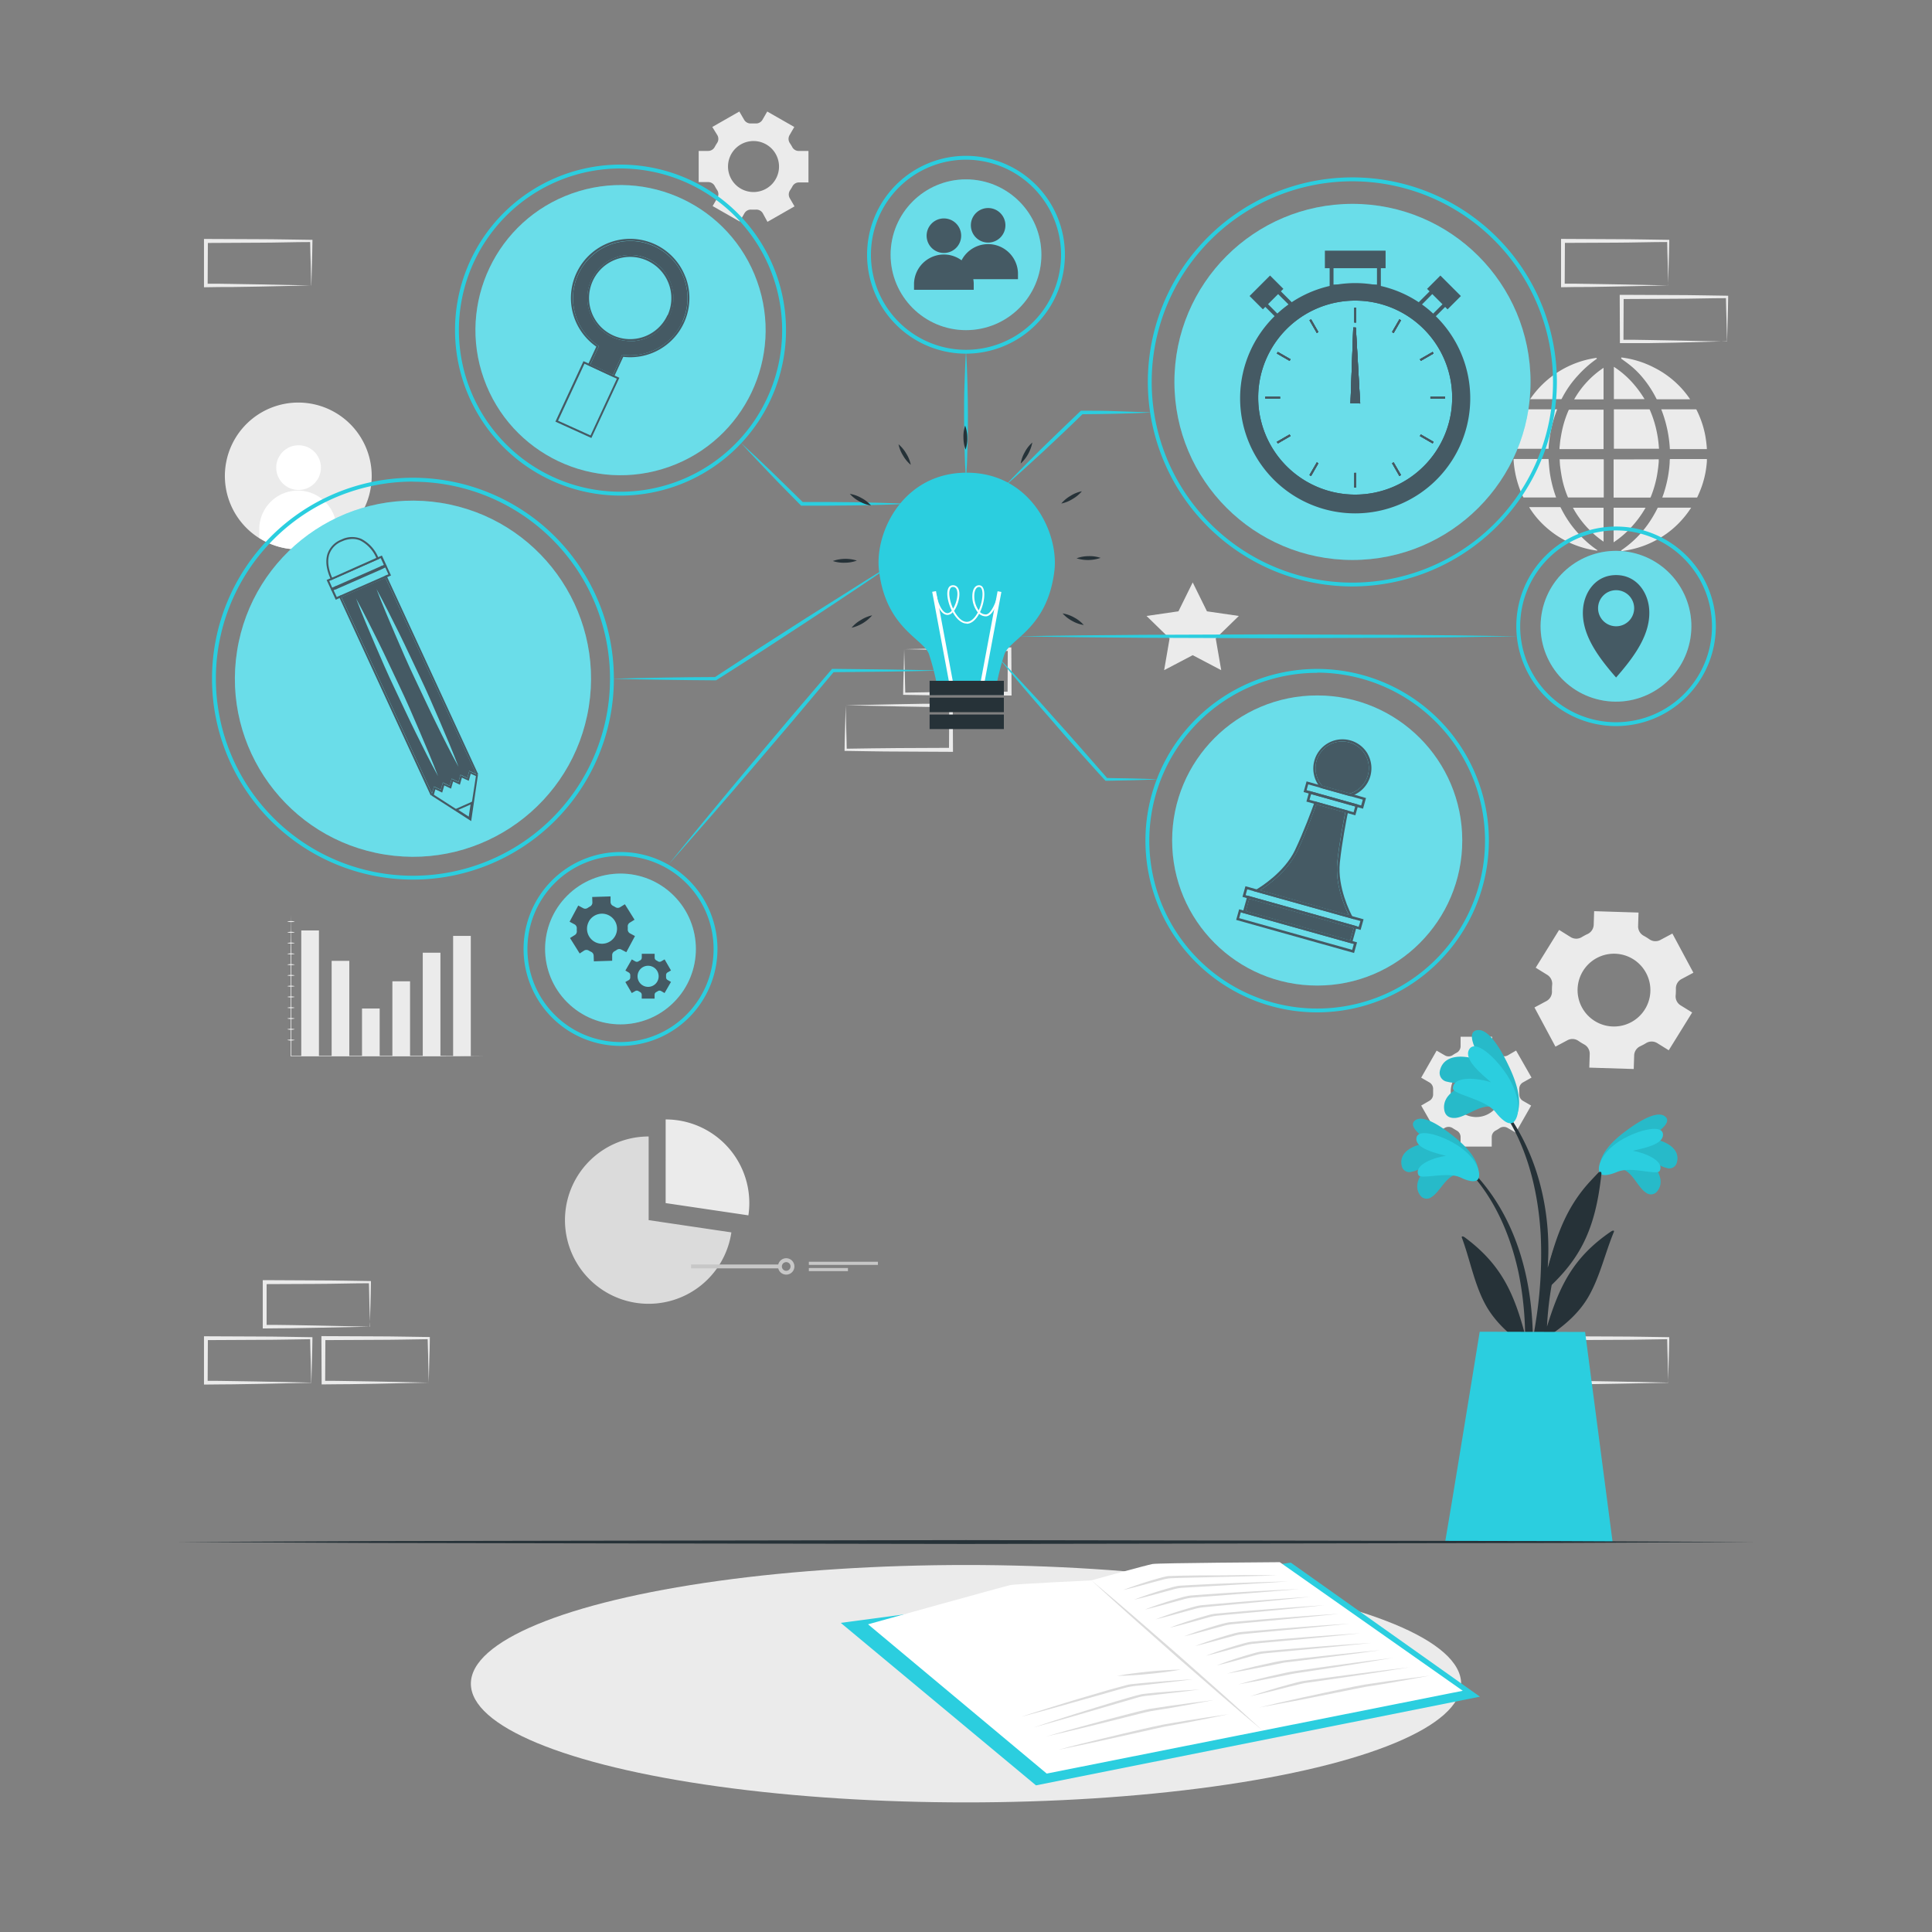 <svg xmlns="http://www.w3.org/2000/svg" viewBox="0 0 500 500"><rect x="0" y="0" width="500" height="500" fill="#808080" stroke="none"/><g id="freepik--background-complete--inject-260"><path d="M95.6,337.52c0-1.92-.11-3.82-.13-5.7l.28.28c-4.54,0-9.09.16-13.63.17l-13.63.06.51-.51,0,11.52-.46-.46c2.24,0,4.48,0,6.74.05l6.77.12,13.75.29Zm-13.36,6.1-6.86.12c-2.29.05-4.59,0-6.89.06H68v-.46L68,331.82v-.52h.52l13.63.07c4.54,0,9.09.11,13.63.17H96v.28c0,1.95-.09,3.9-.13,5.82l-.15,5.7Z" style="fill:#ebebeb"></path><path d="M80.4,352c-.05-1.92-.12-3.81-.14-5.7l.28.28c-4.54.06-9.08.17-13.63.17l-13.63.07.52-.52-.06,11.52-.46-.46c2.25,0,4.49,0,6.74.06l6.77.11,13.75.29ZM67,358.15l-6.86.11c-2.29.05-4.59,0-6.89.06h-.46v-.46l0-11.52v-.51h.52l13.63.06c4.55,0,9.09.12,13.63.17h.29v.28c0,2-.09,3.9-.13,5.82l-.15,5.7Z" style="fill:#ebebeb"></path><path d="M110.81,352c0-1.92-.12-3.81-.14-5.7l.29.28c-4.55.06-9.09.17-13.63.17l-13.63.07.51-.52-.06,11.52-.45-.46c2.24,0,4.48,0,6.73.06l6.78.11,13.75.29Zm-13.37,6.11-6.85.11c-2.29.05-4.6,0-6.89.06h-.46v-.46l-.06-11.52v-.51h.52l13.63.06c4.54,0,9.08.12,13.63.17h.28v.28c0,2-.09,3.9-.14,5.82l-.14,5.7Z" style="fill:#ebebeb"></path><path d="M431.6,352c-.05-1.92-.12-3.81-.14-5.7l.28.28c-4.54.06-9.08.17-13.63.17l-13.63.07.52-.52-.06,11.52-.46-.46c2.25,0,4.49,0,6.74.06l6.78.11,13.74.29Zm-13.37,6.11-6.85.11c-2.3.05-4.6,0-6.9.06H404v-.46L404,346.34v-.51h.51l13.63.06c4.55,0,9.09.12,13.63.17H432v.28c0,2-.09,3.9-.14,5.82l-.15,5.7Z" style="fill:#ebebeb"></path><path d="M431.6,68.05c-.05-1.92-.12-3.82-.14-5.7l.28.28c-4.54,0-9.08.16-13.63.17l-13.63.06.52-.51-.06,11.52-.46-.46c2.25,0,4.49,0,6.74.06l6.78.11,13.74.29Zm-13.37,6.1-6.85.12c-2.3,0-4.6,0-6.9.06H404v-.46L404,62.35v-.52h.51l13.63.07c4.55,0,9.09.12,13.63.17H432v.28c0,1.95-.09,3.9-.14,5.82l-.15,5.7Z" style="fill:#ebebeb"></path><path d="M446.81,82.57c-.05-1.91-.12-3.81-.14-5.7l.28.29c-4.54,0-9.09.16-13.63.16l-13.63.07.51-.52-.05,11.52-.46-.46c2.25,0,4.49,0,6.74.06l6.77.12,13.75.28Zm-13.37,6.11-6.86.12c-2.29,0-4.59,0-6.89,0h-.46v-.47l-.05-11.52v-.51h.52l13.63.06c4.54,0,9.09.12,13.63.17h.29v.27c0,2-.09,3.9-.13,5.82l-.15,5.7Z" style="fill:#ebebeb"></path><path d="M80.4,68.06c-.05-1.92-.12-3.81-.14-5.7l.28.28c-4.54,0-9.08.17-13.63.17l-13.63.07.52-.52-.06,11.52-.46-.46c2.25,0,4.49,0,6.74.06l6.77.11,13.75.29ZM67,74.17l-6.86.11c-2.29,0-4.59,0-6.89.06h-.46v-.46l0-11.52v-.52h.52l13.63.06c4.55,0,9.09.12,13.63.17h.29v.28c0,2-.09,3.9-.13,5.82l-.15,5.7Z" style="fill:#ebebeb"></path><path d="M219,188.35c.05,1.92.12,3.82.14,5.7l-.28-.28c4.54-.05,9.08-.16,13.63-.17l13.63-.06-.52.51.06-11.52.46.46c-2.25,0-4.49,0-6.74-.05l-6.78-.12-13.74-.29Zm13.37-6.1,6.85-.12c2.3,0,4.6,0,6.9-.06h.45v.46l.06,11.52v.52h-.51l-13.63-.07c-4.55,0-9.09-.11-13.63-.17h-.29v-.28c0-2,.09-3.9.14-5.82l.15-5.7Z" style="fill:#ebebeb"></path><path d="M234.16,173.83c0,1.92.11,3.81.13,5.7l-.28-.28c4.55-.06,9.09-.17,13.63-.17l13.63-.07-.51.52.05-11.52.46.46c-2.24,0-4.48,0-6.74-.06l-6.77-.12L234,168Zm13.36-6.11,6.86-.11c2.29-.05,4.6,0,6.89-.06h.46V168l.06,11.52V180h-.52L247.64,180c-4.54,0-9.08-.12-13.63-.17h-.28v-.27c0-2,.09-3.9.14-5.82L234,168Z" style="fill:#ebebeb"></path><path d="M87,139.46a18.53,18.53,0,0,1-5.5,2.23,19,19,0,1,1,5.5-2.23Z" style="fill:#ebebeb"></path><path d="M83.05,121.09a5.78,5.78,0,1,1-5.71-5.85A5.77,5.77,0,0,1,83.05,121.09Z" style="fill:#fff"></path><path d="M87.07,137.08l0,2.38a18.53,18.53,0,0,1-5.5,2.23,18.9,18.9,0,0,1-14.47-2.47l0-2.38a10,10,0,1,1,20,.24Z" style="fill:#fff"></path><path d="M431.87,271.81l6.06-9.78-3-1.85a2.73,2.73,0,0,1-1.27-2.57,16.48,16.48,0,0,0,.06-1.72,2.72,2.72,0,0,1,1.42-2.49l3.11-1.66-5.44-10.14-3.11,1.66a2.71,2.71,0,0,1-2.85-.18,17.1,17.1,0,0,0-1.47-.91,2.75,2.75,0,0,1-1.44-2.48l.11-3.52-11.49-.36-.11,3.54a2.76,2.76,0,0,1-1.6,2.38c-.26.12-.51.24-.76.38s-.5.27-.74.42a2.73,2.73,0,0,1-2.85,0l-3-1.87-6.06,9.78,3,1.86a2.72,2.72,0,0,1,1.26,2.57,14.06,14.06,0,0,0-.05,1.72,2.74,2.74,0,0,1-1.43,2.48l-3.1,1.66,5.43,10.14,3.11-1.66a2.71,2.71,0,0,1,2.85.18,14.69,14.69,0,0,0,1.46.9,2.75,2.75,0,0,1,1.45,2.48l-.11,3.53,11.5.36.11-3.53a2.71,2.71,0,0,1,1.59-2.37l.77-.39c.25-.13.49-.27.73-.42a2.77,2.77,0,0,1,2.87,0Zm-9.74-7.26A9.42,9.42,0,1,1,426,251.79,9.41,9.41,0,0,1,422.13,264.55Z" style="fill:#ebebeb"></path><path d="M198.62,57.41l7-4-1.24-2.14a1.94,1.94,0,0,1,.07-2,11.81,11.81,0,0,0,.61-1,1.91,1.91,0,0,1,1.7-1.06h2.47V39.07h-2.47A1.91,1.91,0,0,1,205,38a11.81,11.81,0,0,0-.61-1,1.94,1.94,0,0,1-.07-2l1.24-2.14-7-4-1.24,2.15a1.93,1.93,0,0,1-1.78.94l-.59,0-.59,0a1.92,1.92,0,0,1-1.77-.94l-1.25-2.15-7,4L185.66,35a1.92,1.92,0,0,1-.07,2,10.77,10.77,0,0,0-.6,1,1.93,1.93,0,0,1-1.71,1.06h-2.46v8.06h2.46A1.93,1.93,0,0,1,185,48.19a10.77,10.77,0,0,0,.6,1,1.92,1.92,0,0,1,.07,2l-1.24,2.14,7,4,1.24-2.15a1.91,1.91,0,0,1,1.77-.93h1.19a1.91,1.91,0,0,1,1.78.94ZM195,49.7a6.6,6.6,0,1,1,6.61-6.6A6.6,6.6,0,0,1,195,49.7Z" style="fill:#ebebeb"></path><path d="M396.36,278.88l-4-7-2.14,1.24a1.92,1.92,0,0,1-2-.07,9.69,9.69,0,0,0-1-.6,1.93,1.93,0,0,1-1.06-1.71V268.3H378v2.46a1.93,1.93,0,0,1-1.06,1.71,10.93,10.93,0,0,0-1,.6,1.9,1.9,0,0,1-2,.07l-2.14-1.24-4,7,2.15,1.24a1.93,1.93,0,0,1,.94,1.78c0,.19,0,.39,0,.59s0,.4,0,.59a1.91,1.91,0,0,1-.94,1.77l-2.15,1.25,4,7,2.14-1.24a1.94,1.94,0,0,1,2,.07c.34.22.68.42,1,.61a1.91,1.91,0,0,1,1.06,1.7v2.47h8.06v-2.47a1.9,1.9,0,0,1,1.06-1.7c.36-.19.7-.39,1-.61a1.94,1.94,0,0,1,2-.07l2.14,1.24,4-7-2.15-1.24a1.91,1.91,0,0,1-.93-1.77c0-.2,0-.4,0-.6s0-.4,0-.59a1.91,1.91,0,0,1,.94-1.78Zm-7.71,3.61a6.6,6.6,0,1,1-6.6-6.6A6.59,6.59,0,0,1,388.65,282.49Z" style="fill:#ebebeb"></path><polygon points="308.67 150.73 312.36 158.21 320.61 159.41 314.63 165.23 316.05 173.44 308.67 169.56 301.28 173.44 302.69 165.23 296.72 159.41 304.98 158.21 308.67 150.73" style="fill:#ebebeb"></polygon><g id="freepik--aiZGp2--inject-260"><path d="M403,105.93a33,33,0,0,0-2.24,10.22h-9v-.25c0-.23.05-.46.07-.7a23.84,23.84,0,0,1,.6-3.56,27.15,27.15,0,0,1,2-5.58.21.21,0,0,1,.22-.13H403Z" style="fill:#ebebeb"></path><path d="M402.71,128.75h-8.32a.2.2,0,0,1-.2-.13,25.48,25.48,0,0,1-2.06-6.29,26.09,26.09,0,0,1-.41-3.18s0-.07,0-.11v-.25h8.89c.16,0,.15,0,.16.16.06.73.11,1.46.18,2.18a27.69,27.69,0,0,0,.55,3.42,31.61,31.61,0,0,0,1.18,4.07S402.69,128.7,402.71,128.75Z" style="fill:#ebebeb"></path><path d="M437.67,131.39a.62.62,0,0,1-.08.12,24.85,24.85,0,0,1-2.35,3.06,23.62,23.62,0,0,1-3.45,3.18,24.56,24.56,0,0,1-3.94,2.43,23.8,23.8,0,0,1-4.15,1.62,25.67,25.67,0,0,1-3.46.74l-.34.06h-.21l-.19-.13.22-.15a26.78,26.78,0,0,0,6.56-6.36,30.91,30.91,0,0,0,2.68-4.45.18.18,0,0,1,.2-.12h8.51Z" style="fill:#ebebeb"></path><path d="M429.35,116.14H417.67v-10.2h9.12a.16.16,0,0,1,.18.12,28.58,28.58,0,0,1,1.86,6,29.35,29.35,0,0,1,.45,3.24C429.3,115.56,429.33,115.84,429.35,116.14Z" style="fill:#ebebeb"></path><path d="M429.28,118.87c0,.24,0,.48,0,.72-.06.56-.1,1.13-.18,1.7-.11.78-.22,1.56-.38,2.34a28.88,28.88,0,0,1-1.51,5,.21.21,0,0,1-.22.15H417.6v-9.88Z" style="fill:#ebebeb"></path><path d="M415,106v10.22h-11.4c0-.26,0-.51.05-.77.06-.57.1-1.14.19-1.71.14-.86.29-1.73.48-2.59a27.13,27.13,0,0,1,1.64-5,.2.2,0,0,1,.2-.12H415Z" style="fill:#ebebeb"></path><path d="M415.05,119v9.75h-9.11a.19.19,0,0,1-.2-.14,25.68,25.68,0,0,1-1.55-5.15c-.17-.9-.3-1.82-.42-2.74-.08-.59-.09-1.2-.13-1.8v-.07h11.27C415,118.85,415.05,118.89,415.05,119Z" style="fill:#ebebeb"></path><path d="M441.73,116.22h-9.57a32.93,32.93,0,0,0-2.23-10.29h8.92a.2.2,0,0,1,.21.13,25.34,25.34,0,0,1,2.21,6.39,29.13,29.13,0,0,1,.46,3.59Z" style="fill:#ebebeb"></path><path d="M441.74,118.79l0,.67c-.07.86-.17,1.72-.32,2.58a24.74,24.74,0,0,1-1.76,5.74c-.13.3-.27.59-.4.89a.14.14,0,0,1-.14.09H430.2c.11-.31.21-.61.32-.9a32.79,32.79,0,0,0,1.18-4.66,31.26,31.26,0,0,0,.41-3.47c0-.28,0-.55.05-.83,0-.07,0-.11.1-.1h9.48Z" style="fill:#ebebeb"></path><path d="M437.4,103.33v0H428.9a.2.2,0,0,1-.21-.12,28.39,28.39,0,0,0-4.15-6.15,22.75,22.75,0,0,0-3.19-2.94c-.57-.44-1.16-.85-1.74-1.27l-.1-.08.11-.08s0-.1-.05-.18A24.75,24.75,0,0,1,428,95.09,24.35,24.35,0,0,1,437.4,103.33Z" style="fill:#ebebeb"></path><path d="M413.42,142.48a.85.85,0,0,1-.24,0,23.08,23.08,0,0,1-2.73-.53,24.9,24.9,0,0,1-4.86-1.8,24.59,24.59,0,0,1-4.95-3.25,23.81,23.81,0,0,1-3-3,23.42,23.42,0,0,1-1.86-2.58l0-.08h7.93a.2.2,0,0,1,.2.13,29.81,29.81,0,0,0,2.86,4.67,30.26,30.26,0,0,0,3.36,3.71,26.07,26.07,0,0,0,3.23,2.6Z" style="fill:#ebebeb"></path><path d="M413.32,92.8c-.36.26-.78.56-1.18.87a28.59,28.59,0,0,0-3.78,3.51,26.61,26.61,0,0,0-4,5.65c-.07.13-.13.27-.2.39a.23.23,0,0,1-.12.08c-.15,0-.29,0-.43,0H396a24.91,24.91,0,0,1,17.2-10.69l-.05.09Z" style="fill:#ebebeb"></path><path d="M425.87,131.4a27.47,27.47,0,0,1-3.86,5.21,24.32,24.32,0,0,1-4.41,3.74V131.4Z" style="fill:#ebebeb"></path><path d="M415,131.4v8.78a25.39,25.39,0,0,1-7.93-8.78Z" style="fill:#ebebeb"></path><path d="M425.61,103.29h-7.94V94.93a23.76,23.76,0,0,1,4.45,3.72A28.31,28.31,0,0,1,425.61,103.29Z" style="fill:#ebebeb"></path><path d="M415,95.19v8.17h-7.61A24.1,24.1,0,0,1,415,95.19Z" style="fill:#ebebeb"></path></g><path d="M189.28,318.94a21.65,21.65,0,1,1-21.41-24.82v21.65Z" style="fill:#dbdbdb"></path><path d="M193.92,311.36a20.66,20.66,0,0,1-.24,3.17l-21.41-3.17V289.71a21.63,21.63,0,0,1,21.65,21.65Z" style="fill:#ebebeb"></path><rect x="178.85" y="327.25" width="23.02" height="1" style="fill:#c7c7c7"></rect><path d="M203.48,329.87a2.12,2.12,0,1,1,2.11-2.12A2.11,2.11,0,0,1,203.48,329.87Zm0-3.23a1.12,1.12,0,1,0,1.11,1.11A1.11,1.11,0,0,0,203.48,326.64Z" style="fill:#c7c7c7"></path><rect x="209.33" y="326.54" width="17.88" height="0.81" style="fill:#c7c7c7"></rect><rect x="209.33" y="328.16" width="10.12" height="0.81" style="fill:#c7c7c7"></rect><rect x="77.97" y="240.8" width="4.57" height="32.54" style="fill:#ebebeb"></rect><rect x="85.83" y="248.67" width="4.57" height="24.67" style="fill:#ebebeb"></rect><rect x="93.69" y="261" width="4.57" height="12.33" style="fill:#ebebeb"></rect><rect x="101.55" y="253.96" width="4.57" height="19.38" style="fill:#ebebeb"></rect><rect x="109.41" y="246.56" width="4.57" height="26.77" style="fill:#ebebeb"></rect><rect x="117.27" y="242.21" width="4.57" height="31.12" style="fill:#ebebeb"></rect><path d="M75.32,236.66l.05,9.17,0,9.17,0,18.34-.11-.12c4.2,0,8.4,0,12.61,0l12.61,0,12.6,0,12.61.07-12.61.07-12.6,0-12.61,0q-6.32,0-12.61,0H75.2v-.11l0-18.34,0-9.17Z" style="fill:#ebebeb"></path><path d="M74.31,238.5a3.19,3.19,0,0,1,1-.13,3.23,3.23,0,0,1,1,.13,3.94,3.94,0,0,1-1,.13A3.89,3.89,0,0,1,74.31,238.5Z" style="fill:#ebebeb"></path><path d="M74.31,241.28a3.89,3.89,0,0,1,1-.13,3.94,3.94,0,0,1,1,.13,3.23,3.23,0,0,1-1,.13A3.19,3.19,0,0,1,74.31,241.28Z" style="fill:#ebebeb"></path><path d="M74.31,244.07a3.89,3.89,0,0,1,1-.13,3.94,3.94,0,0,1,1,.13,3.55,3.55,0,0,1-1,.13A3.5,3.5,0,0,1,74.31,244.07Z" style="fill:#ebebeb"></path><path d="M74.31,246.86a3.5,3.5,0,0,1,1-.13,3.55,3.55,0,0,1,1,.13,3.94,3.94,0,0,1-1,.13A3.89,3.89,0,0,1,74.31,246.86Z" style="fill:#ebebeb"></path><path d="M74.31,249.65a3.19,3.19,0,0,1,1-.13,3.23,3.23,0,0,1,1,.13,3.94,3.94,0,0,1-1,.13A3.89,3.89,0,0,1,74.31,249.65Z" style="fill:#ebebeb"></path><path d="M74.31,252.43a3.49,3.49,0,0,1,1-.12,3.53,3.53,0,0,1,1,.12,3.23,3.23,0,0,1-1,.13A3.19,3.19,0,0,1,74.31,252.43Z" style="fill:#ebebeb"></path><path d="M74.31,255.22a3.89,3.89,0,0,1,1-.13,3.94,3.94,0,0,1,1,.13,3.55,3.55,0,0,1-1,.13A3.5,3.5,0,0,1,74.31,255.22Z" style="fill:#ebebeb"></path><path d="M74.31,258a3.5,3.5,0,0,1,1-.13,3.55,3.55,0,0,1,1,.13,3.55,3.55,0,0,1-1,.13A3.5,3.5,0,0,1,74.31,258Z" style="fill:#ebebeb"></path><path d="M74.31,260.8a3.5,3.5,0,0,1,1-.13,3.55,3.55,0,0,1,1,.13,3.94,3.94,0,0,1-1,.13A3.89,3.89,0,0,1,74.31,260.8Z" style="fill:#ebebeb"></path><path d="M74.31,263.59a3.19,3.19,0,0,1,1-.13,3.23,3.23,0,0,1,1,.13,3.94,3.94,0,0,1-1,.13A3.89,3.89,0,0,1,74.31,263.59Z" style="fill:#ebebeb"></path><path d="M74.31,266.37a3.89,3.89,0,0,1,1-.13,3.94,3.94,0,0,1,1,.13,3.23,3.23,0,0,1-1,.13A3.19,3.19,0,0,1,74.31,266.37Z" style="fill:#ebebeb"></path><path d="M74.31,269.16a3.89,3.89,0,0,1,1-.13,3.94,3.94,0,0,1,1,.13,3.55,3.55,0,0,1-1,.13A3.5,3.5,0,0,1,74.31,269.16Z" style="fill:#ebebeb"></path></g><g id="freepik--Shadow--inject-260"><ellipse cx="250" cy="435.74" rx="128.14" ry="30.72" style="fill:#ebebeb"></ellipse></g><g id="freepik--Book--inject-260"><polygon points="217.59 420 334.07 404.42 383.01 439.1 268.11 462.05 217.59 420" style="fill:#2BCEDF"></polygon><path d="M224.65,420.37,270.89,459l107.67-21.43-47.35-33.28s-31.44.2-32.94.47S282.42,409,282.42,409s-19.55.94-20.91,1.21S224.65,420.37,224.65,420.37Z" style="fill:#fff"></path><polygon points="282.42 408.96 288.06 413.71 293.66 418.51 304.79 428.18 315.83 437.96 321.31 442.89 326.75 447.86 321.11 443.12 315.51 438.32 304.38 428.65 293.35 418.87 287.87 413.94 282.42 408.96" style="fill:#dbdbdb"></polygon><path d="M289.08,433.72c1.36-.26,2.72-.46,4.09-.64s2.75-.34,4.13-.48,2.76-.26,4.14-.34,2.77-.16,4.16-.17c-1.37.27-2.74.46-4.11.65s-2.74.33-4.11.47-2.76.26-4.14.34S290.48,433.71,289.08,433.72Z" style="fill:#dbdbdb"></path><path d="M264.33,444.29c3.61-1.19,7.24-2.32,10.87-3.44s7.28-2.18,10.93-3.25c1.82-.54,3.65-1,5.5-1.52a9.21,9.21,0,0,1,1.44-.24l1.43-.15,2.83-.26c3.79-.32,7.58-.61,11.38-.82-3.77.49-7.55.9-11.33,1.33l-2.83.3a22,22,0,0,0-2.77.41c-1.83.48-3.65,1-5.48,1.53l-11,3.11C271.67,442.31,268,443.33,264.33,444.29Z" style="fill:#dbdbdb"></path><path d="M267.56,447.05c3.5-1.2,7-2.33,10.54-3.44s7.06-2.19,10.6-3.26c1.77-.54,3.54-1.05,5.33-1.54.45-.12.89-.24,1.37-.34s.93-.12,1.39-.18l2.76-.27c3.69-.31,7.37-.59,11.06-.79-3.66.49-7.33.89-11,1.32l-2.75.3c-.46.06-.92.1-1.36.19s-.87.22-1.31.34l-5.32,1.55c-3.55,1-7.08,2.1-10.64,3.11S271.13,446.08,267.56,447.05Z" style="fill:#dbdbdb"></path><path d="M270.82,449.39q5.32-1.58,10.68-3c3.57-1,7.16-1.91,10.74-2.85,1.8-.46,3.56-.93,5.42-1.3l5.49-.82c3.67-.51,7.34-1,11-1.45-3.64.71-7.29,1.34-10.94,2l-5.48.89c-1.76.36-3.57.87-5.36,1.3-3.6.88-7.18,1.83-10.77,2.69S274.43,448.57,270.82,449.39Z" style="fill:#dbdbdb"></path><path d="M323.55,439q5-1.69,10.05-3.06c.85-.23,1.69-.46,2.55-.66.43-.1.85-.2,1.31-.27l1.3-.18,5.2-.71c3.47-.48,6.94-.91,10.41-1.36s6.95-.87,10.42-1.27c-3.45.56-6.91,1.11-10.37,1.63s-6.92,1.06-10.38,1.54l-5.2.75-1.3.18c-.4.08-.83.18-1.25.29l-2.54.62C330.36,437.37,327,438.23,323.55,439Z" style="fill:#dbdbdb"></path><path d="M320.49,435.91q4.89-1.38,9.86-2.47c1.66-.37,3.3-.76,5-1l5-.72c3.35-.49,6.71-.93,10.07-1.39s6.71-.88,10.08-1.29c-3.34.57-6.68,1.13-10,1.66s-6.69,1.07-10,1.56l-5,.76c-.83.11-1.64.3-2.47.47l-2.49.5Q325.51,435.05,320.49,435.91Z" style="fill:#dbdbdb"></path><path d="M317.5,433.13c3.25-.89,6.51-1.71,9.8-2.42,1.65-.36,3.28-.75,5-1l5-.58c3.34-.39,6.69-.74,10-1.09s6.7-.68,10.05-1c-3.33.48-6.67.94-10,1.36s-6.67.87-10,1.27c-1.66.2-3.35.39-5,.61l-4.93,1Q322.49,432.29,317.5,433.13Z" style="fill:#dbdbdb"></path><path d="M314.92,431c3.16-1.23,6.38-2.25,9.65-3.17.41-.12.82-.22,1.24-.31a9.56,9.56,0,0,1,1.29-.19l2.53-.23,5.05-.43c6.74-.55,13.49-1.06,20.24-1.49-6.73.73-13.46,1.38-20.19,2l-5.05.47-2.52.25a13.8,13.8,0,0,0-2.43.5C321.46,429.3,318.22,430.27,314.92,431Z" style="fill:#dbdbdb"></path><path d="M312.11,428.51c3.16-1.23,6.39-2.25,9.65-3.17.41-.12.82-.22,1.24-.31a10,10,0,0,1,1.29-.19l2.53-.23,5.05-.43c6.75-.55,13.49-1.06,20.24-1.49-6.72.73-13.46,1.38-20.19,2l-5.05.47-2.52.25a13.8,13.8,0,0,0-2.43.5C318.66,426.78,315.41,427.74,312.11,428.51Z" style="fill:#dbdbdb"></path><path d="M309.3,426c3.17-1.22,6.39-2.24,9.65-3.16.41-.12.82-.22,1.25-.31a9.56,9.56,0,0,1,1.29-.19l2.52-.23,5.06-.43c6.74-.55,13.48-1.06,20.23-1.49-6.72.73-13.45,1.38-20.19,2l-5,.47-2.53.25a13.12,13.12,0,0,0-2.43.5C315.85,424.26,312.61,425.22,309.3,426Z" style="fill:#dbdbdb"></path><path d="M306.5,423.46c3.16-1.22,6.38-2.25,9.65-3.17.41-.11.82-.21,1.24-.3a8.2,8.2,0,0,1,1.29-.19l2.53-.23,5.05-.44c6.74-.54,13.49-1.06,20.24-1.48-6.73.73-13.46,1.37-20.19,2l-5.05.47-2.52.24a14.13,14.13,0,0,0-2.44.51C313,421.74,309.8,422.7,306.5,423.46Z" style="fill:#dbdbdb"></path><path d="M302.75,421.25c3.16-1.23,6.38-2.25,9.65-3.17.41-.11.82-.22,1.24-.31a8.17,8.17,0,0,1,1.29-.18l2.53-.23,5.05-.44c6.74-.54,13.49-1.06,20.24-1.49-6.73.73-13.46,1.38-20.19,2l-5.05.46-2.52.25a14.1,14.1,0,0,0-2.44.5C309.29,419.53,306.05,420.49,302.75,421.25Z" style="fill:#dbdbdb"></path><path d="M299.1,419.07c3.16-1.23,6.39-2.25,9.65-3.17.41-.12.82-.22,1.24-.31a10,10,0,0,1,1.29-.19l2.53-.23,5.06-.43c6.74-.55,13.48-1.06,20.23-1.49-6.72.73-13.46,1.38-20.19,2l-5.05.47-2.52.25a13.8,13.8,0,0,0-2.43.5C305.65,417.34,302.4,418.31,299.1,419.07Z" style="fill:#dbdbdb"></path><path d="M296.3,416.55c3.15-1.23,6.37-2.25,9.63-3.17.41-.11.82-.22,1.24-.3a7.18,7.18,0,0,1,1.29-.19l2.53-.19,5.05-.35c6.74-.42,13.48-.81,20.23-1.11-6.73.6-13.46,1.12-20.19,1.65l-5.05.38-2.52.21a13,13,0,0,0-2.42.49C302.83,414.83,299.59,415.79,296.3,416.55Z" style="fill:#dbdbdb"></path><path d="M293.49,414c3.15-1.22,6.36-2.24,9.62-3.15.41-.12.81-.22,1.23-.31a6.36,6.36,0,0,1,1.3-.18l2.53-.15,5.05-.25q10.09-.44,20.21-.69c-6.73.46-13.46.84-20.19,1.23l-5,.28-2.52.16a12.41,12.41,0,0,0-2.42.5C300,412.31,296.78,413.26,293.49,414Z" style="fill:#dbdbdb"></path><path d="M290.68,411.5c3.15-1.22,6.35-2.24,9.6-3.15.41-.12.82-.22,1.24-.31a5.56,5.56,0,0,1,1.29-.17l2.53-.08,5.05-.08c3.36,0,6.73,0,10.09-.06s6.73,0,10.1.06c-6.73.22-13.46.37-20.18.53l-5,.12-2.52.09a12.33,12.33,0,0,0-2.4.49C297.19,409.79,294,410.74,290.68,411.5Z" style="fill:#dbdbdb"></path><path d="M274,452.81c3.62-1,7.25-1.87,10.88-2.76s7.28-1.73,10.92-2.59c1.83-.42,3.64-.82,5.51-1.19l5.53-.94c3.69-.59,7.38-1.18,11.09-1.69-3.66.79-7.33,1.49-11,2.2l-5.52,1c-1.8.37-3.64.83-5.46,1.22L285,450.5C281.34,451.3,277.68,452.08,274,452.81Z" style="fill:#dbdbdb"></path><path d="M325.76,441.92c3.64-.89,7.31-1.72,11-2.54s7.34-1.57,11-2.35c1.84-.39,3.67-.75,5.55-1.08l5.56-.82c3.72-.52,7.44-1,11.17-1.47-3.69.71-7.39,1.34-11.09,2l-5.56.89c-1.82.33-3.67.75-5.51,1.1l-11,2.21C333.14,440.55,329.45,441.26,325.76,441.92Z" style="fill:#dbdbdb"></path></g><g id="freepik--Plant--inject-260"><path d="M380.13,302.19c16,15.66,18.68,39.89,15.31,61.11-.09.48-.83.35-.83-.1,0-4.83.15-9.62.13-14.39-.09-.22-.16-.43-.25-.64-4.17-3-8-6.47-10.39-11.17-2.67-5.25-3.72-11.18-5.76-16.67-.19-.52.37-.37.74-.1,9.72,7.18,12.83,14.9,15.62,25.22a85.26,85.26,0,0,0-1.7-16.07c-2.1-9.79-6.26-19.49-13.29-26.76C379.45,302.34,379.86,301.92,380.13,302.19Z" style="fill:#263238"></path><path d="M377.13,304c-2.75.09-4.48,4.49-6.62,5.77a2.06,2.06,0,0,1-3-.47c-2.13-3,.79-6.63,3.53-8.67-2,.8-3.59,2.22-5.7,2.62a2,2,0,0,1-2.57-1.54c-.94-4.05,4.14-5.84,7.62-5.93-1.69-1.17-6.53-4.36-4-5.93s8.28,3,10.13,4.49c2.72,2.21,6,5.5,6.09,9C382.77,307.34,379.24,304.86,377.13,304Z" style="fill:#2BCEDF"></path><path d="M377.13,304c-2.75.09-4.48,4.49-6.62,5.77a2.06,2.06,0,0,1-3-.47c-2.13-3,.79-6.63,3.53-8.67-2,.8-3.59,2.22-5.7,2.62a2,2,0,0,1-2.57-1.54c-.94-4.05,4.14-5.84,7.62-5.93-1.69-1.17-6.53-4.36-4-5.93s8.28,3,10.13,4.49c2.72,2.21,6,5.5,6.09,9C382.77,307.34,379.24,304.86,377.13,304Z" style="opacity:0.1"></path><path d="M377.92,304.7c-3.51-1.6-10.27.7-10.85-.63-1.16-2.71,4.24-4.57,7.15-4.93-2.68-.73-7.83-1.89-7.67-4.48.19-3.16,7.89-.44,11.79,2.55,4.91,3.76,4.87,7.39,4.06,8.12C381.29,306.33,378.5,305,377.92,304.7Z" style="fill:#2BCEDF"></path><path d="M416.56,300.64c-16.58,15-20.18,39.15-17.62,60.48.07.49.82.38.83-.07.19-4.82.22-9.61.42-14.38.1-.22.18-.42.27-.63,4.29-2.88,8.25-6.16,10.81-10.77,2.87-5.14,4.14-11,6.39-16.43.21-.52-.35-.39-.73-.13-10,6.8-13.39,14.4-16.57,24.61a86.81,86.81,0,0,1,2.3-16c2.48-9.7,7-19.24,14.31-26.24A.3.3,0,0,0,416.56,300.64Z" style="fill:#263238"></path><path d="M419.5,302.58c2.74.2,4.3,4.66,6.39,6a2.05,2.05,0,0,0,3.05-.36c2.24-2.88-.53-6.65-3.2-8.8,1.93.88,3.5,2.36,5.6,2.84a2,2,0,0,0,2.63-1.44c1.09-4-3.91-6-7.39-6.21,1.73-1.11,6.69-4.11,4.18-5.78s-8.39,2.67-10.29,4.1c-2.8,2.1-6.17,5.28-6.42,8.72C413.73,305.69,417.35,303.35,419.5,302.58Z" style="fill:#2BCEDF"></path><path d="M419.5,302.58c2.74.2,4.3,4.66,6.39,6a2.05,2.05,0,0,0,3.05-.36c2.24-2.88-.53-6.65-3.2-8.8,1.93.88,3.5,2.36,5.6,2.84a2,2,0,0,0,2.63-1.44c1.09-4-3.91-6-7.39-6.21,1.73-1.11,6.69-4.11,4.18-5.78s-8.39,2.67-10.29,4.1c-2.8,2.1-6.17,5.28-6.42,8.72C413.73,305.69,417.35,303.35,419.5,302.58Z" style="opacity:0.1"></path><path d="M418.67,303.23c3.58-1.46,10.25,1.09,10.87-.22,1.27-2.66-4.06-4.72-7-5.19,2.71-.63,7.9-1.59,7.84-4.18-.07-3.17-7.87-.75-11.88,2.09-5,3.58-5.15,7.2-4.37,8C415.25,304.73,418.08,303.47,418.67,303.23Z" style="fill:#2BCEDF"></path><path d="M399.61,340.36a163,163,0,0,1-5.15,23.78.59.59,0,0,1-1.16-.23c1.09-7.33,3.07-14.52,4.16-21.85a110.06,110.06,0,0,0,1.28-22.43c-.7-12.35-4.05-25.48-12.11-35.15-.18-.23.2-.55.38-.34C403.14,303,400.57,326,400.56,328.08c2.28-7.78,4.64-16.71,13.28-24.64.37-.34.66-.18.6.4-1.55,14.45-5.56,22-13.94,29.71C400.27,335.84,400,338.12,399.61,340.36Z" style="fill:#263238"></path><path d="M386.48,286.65c-2.9-1.29-6.9,2.4-9.77,2.66-1.53.13-2.65-.47-2.92-2-.71-4.15,4.16-6.47,8-7.22-2.44-.15-4.84.5-7.23-.14a2.31,2.31,0,0,1-1.9-2.9c1.07-4.66,7.24-4,10.89-2.31-1.16-2.07-4.57-7.81-1.11-8.15s7.08,7.27,8.25,9.76c1.71,3.66,3.41,8.71,1.8,12.35C390.66,292.94,388.25,288.59,386.48,286.65Z" style="fill:#2BCEDF"></path><path d="M386.48,286.65c-2.9-1.29-6.9,2.4-9.77,2.66-1.53.13-2.65-.47-2.92-2-.71-4.15,4.16-6.47,8-7.22-2.44-.15-4.84.5-7.23-.14a2.31,2.31,0,0,1-1.9-2.9c1.07-4.66,7.24-4,10.89-2.31-1.16-2.07-4.57-7.81-1.11-8.15s7.08,7.27,8.25,9.76c1.71,3.66,3.41,8.71,1.8,12.35C390.66,292.94,388.25,288.59,386.48,286.65Z" style="opacity:0.1"></path><path d="M387,287.75c-2.85-3.43-11-4.44-11-6.11.16-3.4,6.7-2.61,9.9-1.52-2.41-2.1-7.17-5.9-5.7-8.5,1.79-3.19,8.41,3.51,10.95,8.57,3.19,6.38,1.33,10.13.13,10.47C389.64,291.14,387.44,288.32,387,287.75Z" style="fill:#2BCEDF"></path><path d="M410.22,344.71l7.12,54.36H374c.89-4.81,8.95-54.42,8.95-54.42Z" style="fill:#2BCEDF"></path></g><g id="freepik--Desk--inject-260"><polygon points="45.75 399.07 96.82 398.83 147.88 398.74 250 398.58 352.12 398.74 403.19 398.83 454.25 399.07 403.19 399.32 352.12 399.41 250 399.57 147.88 399.41 96.82 399.32 45.75 399.07" style="fill:#263238"></polygon></g><g id="freepik--mind-map--inject-260"><circle cx="340.89" cy="217.52" r="37.54" style="fill:#2BCEDF"></circle><circle cx="340.89" cy="217.52" r="37.54" style="fill:#fff;opacity:0.3"></circle><path d="M340.89,262a44.44,44.44,0,1,1,44.43-44.43A44.48,44.48,0,0,1,340.89,262Zm0-87.87a43.44,43.44,0,1,0,43.43,43.44A43.49,43.49,0,0,0,340.89,174.08Z" style="fill:#2BCEDF"></path><circle cx="160.59" cy="85.43" r="37.54" transform="translate(-19.35 58.83) rotate(-19.6)" style="fill:#2BCEDF"></circle><circle cx="160.59" cy="85.43" r="37.54" transform="translate(-19.35 58.83) rotate(-19.6)" style="fill:#fff;opacity:0.3"></circle><path d="M160.59,128.26a42.83,42.83,0,1,1,42.83-42.83A42.87,42.87,0,0,1,160.59,128.26Zm0-84.66a41.83,41.83,0,1,0,41.83,41.83A41.88,41.88,0,0,0,160.59,43.6Z" style="fill:#2BCEDF"></path><circle cx="418.24" cy="162.09" r="19.51" transform="translate(190.87 548.74) rotate(-80.73)" style="fill:#2BCEDF"></circle><circle cx="418.24" cy="162.09" r="19.51" transform="translate(190.87 548.74) rotate(-80.73)" style="fill:#fff;opacity:0.3"></circle><path d="M418.24,187.91a25.82,25.82,0,1,1,25.82-25.82A25.86,25.86,0,0,1,418.24,187.91Zm0-50.64a24.82,24.82,0,1,0,24.82,24.82A24.85,24.85,0,0,0,418.24,137.27Z" style="fill:#2BCEDF"></path><circle cx="160.59" cy="245.59" r="19.51" transform="translate(-126.63 185.49) rotate(-45)" style="fill:#2BCEDF"></circle><circle cx="160.59" cy="245.59" r="19.51" transform="translate(-126.63 185.49) rotate(-45)" style="fill:#fff;opacity:0.3"></circle><path d="M160.59,270.68a25.09,25.09,0,1,1,25.09-25.09A25.11,25.11,0,0,1,160.59,270.68Zm0-49.18a24.09,24.09,0,1,0,24.09,24.09A24.12,24.12,0,0,0,160.59,221.5Z" style="fill:#2BCEDF"></path><circle cx="250" cy="65.93" r="19.51" style="fill:#2BCEDF"></circle><circle cx="250" cy="65.93" r="19.51" style="fill:#fff;opacity:0.3"></circle><path d="M250,91.53a25.6,25.6,0,1,1,25.6-25.6A25.63,25.63,0,0,1,250,91.53Zm0-50.2a24.6,24.6,0,1,0,24.6,24.6A24.63,24.63,0,0,0,250,41.33Z" style="fill:#2BCEDF"></path><circle cx="106.87" cy="175.66" r="46.08" transform="translate(-83.37 253.66) rotate(-80.98)" style="fill:#2BCEDF"></circle><circle cx="106.87" cy="175.66" r="46.08" transform="translate(-83.37 253.66) rotate(-80.98)" style="fill:#fff;opacity:0.3"></circle><path d="M106.87,227.64a52,52,0,1,1,52-52A52,52,0,0,1,106.87,227.64Zm0-103a51,51,0,1,0,51,51A51,51,0,0,0,106.87,124.67Z" style="fill:#2BCEDF"></path><circle cx="350.02" cy="98.84" r="46.08" style="fill:#2BCEDF"></circle><circle cx="350.02" cy="98.84" r="46.08" style="fill:#fff;opacity:0.3"></circle><path d="M350,151.77a52.93,52.93,0,1,1,52.92-52.93A53,53,0,0,1,350,151.77Zm0-104.85a51.93,51.93,0,1,0,51.92,51.92A52,52,0,0,0,350,46.92Z" style="fill:#2BCEDF"></path><path d="M158.35,175.66c4.47-.13,8.94-.24,13.41-.3s9-.14,13.42-.14l-.24.07,11.83-7.74,11.9-7.63c4-2.56,8-5,12-7.56s8-5,12-7.44q-5.84,4-11.71,7.93c-3.93,2.6-7.83,5.24-11.79,7.81l-11.83,7.73L185.42,176l-.11.07h-.13c-4.47,0-8.94-.1-13.42-.15S162.82,175.78,158.35,175.66Z" style="fill:#2BCEDF"></path><path d="M173,223.76q5.16-6.4,10.4-12.75c3.5-4.23,7-8.46,10.52-12.65l10.6-12.59,10.68-12.51.13-.16h.19l14.19.16,7.1.12,7.1.15-7.1.16-7.1.12-14.19.15.33-.15-10.58,12.6-10.67,12.52c-3.55,4.19-7.15,8.32-10.74,12.47S176.59,219.66,173,223.76Z" style="fill:#2BCEDF"></path><path d="M191.71,114.58c2.77,2.51,5.48,5.07,8.16,7.66s5.33,5.21,8,7.82l-.34-.14c2.29,0,4.58,0,6.87,0l6.88.06c4.58.09,9.16.18,13.74.41-4.58.23-9.16.32-13.74.41l-6.88.06c-2.29,0-4.58,0-6.87,0h-.21l-.13-.14c-2.61-2.67-5.26-5.29-7.82-8S194.22,117.35,191.71,114.58Z" style="fill:#2BCEDF"></path><path d="M250,91c.21,2.76.3,5.52.38,8.28s.11,5.53.12,8.29,0,5.52-.12,8.29l-.13,4.14c-.09,1.38-.14,2.76-.25,4.14-.11-1.38-.16-2.76-.25-4.14l-.13-4.14c-.1-2.77-.11-5.53-.12-8.29s0-5.53.12-8.29S249.79,93.79,250,91Z" style="fill:#2BCEDF"></path><path d="M263.45,164.67c10.79-.2,21.58-.3,32.37-.38l32.37-.12,32.37.12,16.18.14,16.18.24-16.18.25-16.18.14-32.37.11-32.37-.11C285,165,274.24,164.88,263.45,164.67Z" style="fill:#2BCEDF"></path><path d="M299.9,201.69c-4.54.2-9.09.3-13.63.38h-.16l-.12-.13c-2.41-2.59-4.75-5.26-7.12-7.89s-4.7-5.3-7-8l-3.5-4-3.44-4c-2.31-2.69-4.57-5.42-6.81-8.17q3.69,3.82,7.28,7.75l3.61,3.9,3.55,4c2.36,2.64,4.74,5.26,7.06,7.94s4.69,5.32,7,8l-.28-.13C290.81,201.4,295.36,201.5,299.9,201.69Z" style="fill:#2BCEDF"></path><path d="M298.19,106.75c-3,.15-6.09.26-9.13.32s-6.08.13-9.12.14l.32-.13c-1.67,1.61-3.31,3.25-5,4.82l-5.06,4.76c-3.4,3.14-6.82,6.27-10.33,9.3,3.17-3.38,6.45-6.65,9.74-9.92l5-4.84c1.65-1.62,3.36-3.19,5-4.79l.13-.12h.19c3,0,6.08,0,9.12.13S295.15,106.59,298.19,106.75Z" style="fill:#2BCEDF"></path><path d="M167.74,67a11.13,11.13,0,0,0-11.82,18.62,11.65,11.65,0,0,0,2.56,1.64h0a11.11,11.11,0,0,0,4.63,1c.34,0,.68,0,1,0A11.13,11.13,0,0,0,167.74,67Zm5,14.55a10.61,10.61,0,0,1-14.08,5.25,11.06,11.06,0,0,1-2.46-1.56,10.64,10.64,0,0,1,3.17-18.08,10.54,10.54,0,0,1,8.12.29A10.67,10.67,0,0,1,172.78,81.59Zm-5-14.55a11.13,11.13,0,0,0-11.82,18.62,11.65,11.65,0,0,0,2.56,1.64h0a11.11,11.11,0,0,0,4.63,1c.34,0,.68,0,1,0A11.13,11.13,0,0,0,167.74,67Zm5,14.55a10.61,10.61,0,0,1-14.08,5.25,11.06,11.06,0,0,1-2.46-1.56,10.64,10.64,0,0,1,3.17-18.08,10.54,10.54,0,0,1,8.12.29A10.67,10.67,0,0,1,172.78,81.59Zm4.69-9.77a15.21,15.21,0,0,0-3.14-5.09,15.32,15.32,0,0,0-16.57-3.91,15.32,15.32,0,0,0-3.4,26.93l-2,4.33-.21.45,6.75,3.13.21-.45,2.23-4.82a15.32,15.32,0,0,0,16.15-20.57Zm-.88,11.51a14.75,14.75,0,0,1-15.38,8.54l-.19,0L158.64,97l-5.84-2.71L155,89.58l-.17-.12a14.83,14.83,0,1,1,21.77-6.13Z" style="fill:#455a64"></path><path d="M177,72a14.82,14.82,0,1,0-22.18,17.47l.17.12-2.19,4.71L158.64,97,161,91.85l.19,0A14.83,14.83,0,0,0,177,72Zm-3.77,9.81a11.15,11.15,0,0,1-9.09,6.45c-.34,0-.68,0-1,0a11.11,11.11,0,0,1-4.63-1h0a11.65,11.65,0,0,1-2.56-1.64,11.13,11.13,0,1,1,17.31-3.86Z" style="fill:#455a64"></path><path d="M159.09,97.21l-.45-.21-5.84-2.71-.46-.21L151,93.47l-7.26,15.65,9.31,4.23,7.24-15.58Zm-6.26,15.48-8.41-3.81,6.84-14.75.87.4,6.75,3.13.76.35Z" style="fill:#455a64"></path><path d="M353.94,195.06a7.55,7.55,0,1,0-12.8,8,6.92,6.92,0,0,0,.63.8l.06.07,7.58,2.13h0l.07,0a8,8,0,0,0,1-.36,7.55,7.55,0,0,0,3.47-10.59Zm.06,5.57a6.86,6.86,0,0,1-4.59,4.73l-7.22-2a6.9,6.9,0,1,1,12.07-4.59A6.79,6.79,0,0,1,354,200.63Z" style="fill:#455a64"></path><path d="M354.26,198.74a6.79,6.79,0,0,1-.26,1.89,6.86,6.86,0,0,1-4.59,4.73l-7.22-2a6.9,6.9,0,1,1,12.07-4.59Z" style="fill:#455a64"></path><path d="M350.47,205.65l-1.06-.29-7.22-2-1.05-.29-3-.85-.77,2.76,1.35.38.63.17,11.41,3.2.63.18,1.36.38.77-2.76Zm1.8,2.8-.73-.2-12.67-3.55-.73-.21.42-1.5,3.27.92,7.6,2.12,3.26.92Z" style="fill:#455a64"></path><path d="M349.94,237.1l-.86-.25-23-6.44h0l-.86-.25-2.9-.81-.77,2.76,1.11.31.63.18L351,240.35l1.12.31.77-2.75Zm1.68,2.76-.49-.14-28.28-7.92-.49-.14.42-1.5,1.65.46,26,7.28,1.65.46Z" style="fill:#455a64"></path><path d="M350.06,243.56l-.63-.18-27-7.57-.63-.18-1.11-.31-.77,2.75,30.51,8.56.77-2.76Zm-.11,2.26-29.26-8.2.42-1.5.48.13h0l28.29,7.93.48.13Z" style="fill:#455a64"></path><path d="M322.85,231.79h0l-.18.62-.9,3.21-.18.62h0l28.29,7.93.18-.63.89-3.21.18-.63Zm27.48,8.39-.9,3.2-27-7.57.9-3.21Z" style="fill:#455a64"></path><polygon points="350.33 240.18 349.43 243.38 322.4 235.81 323.3 232.6 350.33 240.18" style="fill:#455a64"></polygon><path d="M350.76,211l-12.66-3.55.77-2.75,12.67,3.55Zm-11.86-4,11.41,3.2.42-1.5-11.41-3.2Z" style="fill:#455a64"></path><path d="M350,237.21l-.06-.11c-.5-.93-3.84-7.48-3.19-13.83.52-5.11,1.74-11.32,2.05-12.82,0-.21.07-.33.07-.34l.06-.29-8.66-2.43-.1.29-.11.32c-.51,1.43-2.7,7.37-4.91,12-2.74,5.75-9,9.6-9.92,10.15l-.12.07-.68.39,26,7.28Zm-23.9-6.8c1.86-1.18,7.1-4.82,9.64-10.11,2.24-4.71,4.45-10.74,4.94-12.12l7.49,2.1c-.3,1.43-1.55,7.74-2.07,12.92-.6,5.85,2,11.7,3,13.65Z" style="fill:#455a64"></path><path d="M349.08,236.85l-23-6.44c1.86-1.18,7.1-4.82,9.64-10.11,2.24-4.71,4.45-10.74,4.94-12.12l7.49,2.1c-.3,1.43-1.55,7.74-2.07,12.92C345.5,229.05,348.1,234.9,349.08,236.85Z" style="fill:#455a64"></path><path d="M97.87,144.2a9.53,9.53,0,0,0-4.36-4.74,6.24,6.24,0,0,0-5.18.19,6.07,6.07,0,0,0-3.57,3.68c-.78,2.41.14,5,.74,6.34a4.78,4.78,0,0,0,.22.45h0l.44-.19-.07-.15-.14-.3c-.57-1.24-1.45-3.75-.74-6a5.62,5.62,0,0,1,3.3-3.38,6.65,6.65,0,0,1,2.72-.62,5.07,5.07,0,0,1,2.06.43,9.06,9.06,0,0,1,4.1,4.48c0,.11.1.21.13.3a1,1,0,0,1,.07.15l.43-.19h0Z" style="fill:#455a64"></path><polygon points="98.04 144.66 97.61 144.85 86.18 149.92 85.74 150.11 85.67 149.96 86.11 149.77 97.54 144.7 97.97 144.51 98.04 144.66" style="fill:#455a64"></polygon><polygon points="87.33 152.35 86.87 152.55 86.76 152.32 86.66 152.1 86.55 151.87 87.01 151.67 87.12 151.9 87.22 152.12 87.33 152.35" style="fill:#455a64"></polygon><polygon points="111.91 205.63 111.69 205.74 111.46 205.84 87.89 154.77 87.68 154.32 88.14 154.11 88.35 154.57 111.8 205.38 111.91 205.63" style="fill:#455a64"></polygon><polygon points="99.17 147.11 98.72 147.31 98.62 147.08 98.4 146.62 98.85 146.42 98.96 146.65 99.06 146.88 99.17 147.11" style="fill:#455a64"></polygon><polygon points="123.76 200.39 123.53 200.49 123.3 200.6 123.18 200.33 99.74 149.52 99.53 149.07 99.98 148.87 100.19 149.32 123.76 200.39" style="fill:#455a64"></polygon><path d="M97.54,144.7l-11.43,5.07.07.15,11.43-5.07A1,1,0,0,0,97.54,144.7Zm0,0-11.43,5.07.07.15,11.43-5.07A1,1,0,0,0,97.54,144.7Zm0,0-11.43,5.07.07.15,11.43-5.07A1,1,0,0,0,97.54,144.7Zm2.42,1.51-1.13-2.44-1,.43-.46.2L86,149.47l-.47.2-1,.43,1.13,2.44.1.22,1-.44.46-.2,11.4-5,.44-.2,1-.44Zm-14.75,4.14.51-.23h0l.44-.19,11.43-5.07.43-.19h0l.51-.23.81,1.76-.54.24-.45.2-11.39,5-.46.2-.53.24Zm12.33-5.65-11.43,5.07.07.15,11.43-5.07A1,1,0,0,0,97.54,144.7Zm0,0-11.43,5.07.07.15,11.43-5.07A1,1,0,0,0,97.54,144.7Z" style="fill:#455a64"></path><path d="M98.62,147.08l-.11-.23L87.12,151.9l.1.22.11.23,11.39-5Zm0,0-.11-.23L87.12,151.9l.1.22.11.23,11.39-5Zm1.44-.64-.1-.23-1,.44-.45.2L87.12,151.9l-.46.2-1,.44.1.22,1.13,2.45,1-.44.46-.2,11.39-5,.45-.2,1-.44Zm-.08,2.43-.45.2-11.39,5-.46.21-.53.23-.82-1.76.54-.24.46-.2,11.39-5,.45-.2.54-.24.81,1.76Zm-1.36-1.79-.11-.23L87.12,151.9l.1.22.11.23,11.39-5Zm0,0-.11-.23L87.12,151.9l.1.22.11.23,11.39-5Z" style="fill:#455a64"></path><path d="M123.53,200.49l-.35-.16-1.72-.8-.08.28s-.3,1.05-.44,1.56l-1.77-.83-.52,1.84-1.75-.83-.54,1.85-1.75-.84-.54,1.85-1.75-.83-.08.28-.44,1.52c0,.16-.08.27-.09.31l0,.05-.08.13,7.56,4.85,2.75,1.78,1.75-11.94Zm-1.38,7-.25,1.73-.36,2.45L118,209.35l-5.72-3.68c.06-.2.18-.59.4-1.39l1.76.84.54-1.85,1.75.83.54-1.85,1.75.84.52-1.84,1.77.82.08-.28s.3-1,.44-1.56l1.34.62Z" style="fill:#455a64"></path><path d="M122.15,207.48l-4.2,1.87-.38.17,4.12,2.66.72-4.81Zm-.37.72-.47,3.14-2.7-1.74Z" style="fill:#455a64"></path><path d="M99.74,149.52l-11.39,5,23.45,50.81.44-1.52.08-.28,1.75.83.54-1.85,1.75.84.54-1.85,1.75.83.52-1.84,1.77.83c.14-.51.43-1.54.44-1.56l.08-.28,1.72.8Zm7.84,40.08c-1.87-3.78-3.63-7.62-5.45-11.43s-3.5-7.69-5.16-11.56-3.32-7.77-4.82-11.73c2,3.71,3.92,7.49,5.79,11.28s3.63,7.62,5.45,11.43,3.49,7.68,5.15,11.56,3.32,7.77,4.83,11.72C111.34,197.16,109.45,193.39,107.58,189.6Zm5.29-2.43c-1.87-3.79-3.63-7.62-5.45-11.43s-3.49-7.69-5.16-11.57-3.32-7.76-4.82-11.72c2,3.71,3.92,7.49,5.79,11.28s3.63,7.62,5.45,11.43,3.49,7.68,5.16,11.56,3.31,7.77,4.82,11.72C116.63,194.73,114.74,191,112.87,187.17Z" style="fill:#455a64"></path><path d="M248.75,61a4.47,4.47,0,1,1-4.47-4.47A4.47,4.47,0,0,1,248.75,61Z" style="fill:#455a64"></path><path d="M252,73.32V75H236.55V73.32a7.73,7.73,0,0,1,15.45,0Z" style="fill:#455a64"></path><path d="M260.2,58.31a4.47,4.47,0,1,1-4.47-4.47A4.47,4.47,0,0,1,260.2,58.31Z" style="fill:#455a64"></path><path d="M263.45,70.63v1.63H248V70.63a7.73,7.73,0,0,1,15.45,0Z" style="fill:#455a64"></path><path d="M151.18,246a1.14,1.14,0,0,1,1.18,0l.31.18.31.15a1.13,1.13,0,0,1,.66,1l.05,1.46,4.74-.15,0-1.45a1.15,1.15,0,0,1,.59-1,5.51,5.51,0,0,0,.61-.37,1.12,1.12,0,0,1,1.18-.07l1.28.68,2.24-4.18-1.28-.69a1.12,1.12,0,0,1-.59-1,5.56,5.56,0,0,0,0-.71,1.11,1.11,0,0,1,.52-1.06l1.24-.77-2.5-4-1.25.77a1.12,1.12,0,0,1-1.18,0l-.3-.18-.31-.16a1.14,1.14,0,0,1-.67-1l0-1.46-4.75.15.05,1.45a1.15,1.15,0,0,1-.59,1c-.21.11-.41.24-.61.37a1.12,1.12,0,0,1-1.18.08l-1.28-.69-2.24,4.19,1.28.68a1.15,1.15,0,0,1,.59,1,5.61,5.61,0,0,0,0,.71,1.12,1.12,0,0,1-.52,1.06l-1.24.77,2.5,4Zm1.19-7.49A3.89,3.89,0,1,1,154,243.8,3.89,3.89,0,0,1,152.37,238.54Z" style="fill:#455a64"></path><path d="M162.73,251.69a.79.79,0,0,1,.38.73v.49a.79.79,0,0,1-.38.73l-.89.51L163.5,257l.89-.51a.8.8,0,0,1,.83,0,3.7,3.7,0,0,0,.43.25.81.81,0,0,1,.43.7v1h3.33v-1a.8.8,0,0,1,.44-.7,3.7,3.7,0,0,0,.43-.25.8.8,0,0,1,.83,0l.88.51,1.66-2.88-.89-.51a.79.79,0,0,1-.38-.73c0-.08,0-.16,0-.25s0-.16,0-.24a.78.78,0,0,1,.39-.73l.88-.51L172,248.29l-.88.51a.8.8,0,0,1-.83,0,3.7,3.7,0,0,0-.43-.25.8.8,0,0,1-.44-.71v-1h-3.33v1a.81.81,0,0,1-.43.71,3,3,0,0,0-.43.25.8.8,0,0,1-.83,0l-.89-.51-1.66,2.89Zm5-1.75a2.73,2.73,0,1,1-2.73,2.72A2.72,2.72,0,0,1,167.75,249.94Z" style="fill:#455a64"></path><path d="M426.78,157.34c-.43-4.26-3.37-8.51-8.54-8.51s-8.1,4.25-8.53,8.51c-.65,6.59,3.79,12.56,8.53,18C423,169.9,427.43,163.93,426.78,157.34Zm-8.54,4.74a4.67,4.67,0,1,1,4.68-4.67A4.67,4.67,0,0,1,418.24,162.08Z" style="fill:#455a64"></path><path d="M357.36,74.65H344.11V66.71h13.25Zm-12.25-1h11.25V67.71H345.11Z" style="fill:#455a64"></path><rect x="342.88" y="64.87" width="15.71" height="4.54" style="fill:#455a64"></rect><path d="M331.41,83.37l-6-6,4-4.05,6,6Zm-4.57-6L331.41,82,334,79.33l-4.57-4.56Z" style="fill:#455a64"></path><rect x="324.01" y="73.24" width="7.5" height="4.87" transform="translate(42.49 253.93) rotate(-45)" style="fill:#455a64"></rect><path d="M370.06,83.37l-4.05-4,6-6,4,4.05Zm-2.63-4L370.06,82l4.56-4.56L372,74.77Z" style="fill:#455a64"></path><rect x="369.96" y="73.24" width="7.5" height="4.87" transform="translate(584.44 393.45) rotate(-135)" style="fill:#455a64"></rect><rect x="327.46" y="102.67" width="3.81" height="0.49" style="fill:#455a64"></rect><polygon points="333.75 112.44 333.99 112.85 330.7 114.76 330.45 114.34 333.75 112.44" style="fill:#455a64"></polygon><polygon points="330.7 91.08 333.99 92.97 333.75 93.39 330.45 91.49 330.7 91.08" style="fill:#455a64"></polygon><polygon points="340.79 119.66 341.2 119.89 339.31 123.19 338.89 122.94 340.79 119.66" style="fill:#455a64"></polygon><polygon points="339.31 82.64 341.2 85.93 340.79 86.18 338.89 82.89 339.31 82.64" style="fill:#455a64"></polygon><rect x="350.49" y="79.65" width="0.48" height="3.81" style="fill:#455a64"></rect><rect x="350.49" y="122.38" width="0.48" height="3.81" style="fill:#455a64"></rect><polygon points="350.9 84.77 352.02 104.41 349.5 104.37 350.22 84.75 350.9 84.77" style="fill:#455a64"></polygon><polygon points="360.68 119.66 362.58 122.94 362.16 123.19 360.26 119.89 360.68 119.66" style="fill:#455a64"></polygon><polygon points="362.16 82.64 362.58 82.89 360.68 86.18 360.26 85.93 362.16 82.64" style="fill:#455a64"></polygon><polygon points="367.71 112.44 371 114.34 370.77 114.76 367.47 112.85 367.71 112.44" style="fill:#455a64"></polygon><polygon points="367.71 93.39 367.47 92.97 370.77 91.08 371 91.49 367.71 93.39" style="fill:#455a64"></polygon><path d="M371.24,81.48a27.86,27.86,0,0,0-3.68-3,29.76,29.76,0,0,0-33.66,0,30.48,30.48,0,0,0-3.68,3,29.78,29.78,0,1,0,41,0ZM350.73,128a25.1,25.1,0,1,1,25.09-25.09A25.09,25.09,0,0,1,350.73,128Z" style="fill:#455a64"></path><rect x="370.19" y="102.67" width="3.81" height="0.49" style="fill:#455a64"></rect><rect x="327.46" y="102.67" width="3.81" height="0.49" style="fill:#455a64"></rect><polygon points="333.75 112.44 333.99 112.85 330.7 114.76 330.45 114.34 333.75 112.44" style="fill:#455a64"></polygon><polygon points="330.7 91.08 333.99 92.97 333.75 93.39 330.45 91.49 330.7 91.08" style="fill:#455a64"></polygon><polygon points="340.79 119.66 341.2 119.89 339.31 123.19 338.89 122.94 340.79 119.66" style="fill:#455a64"></polygon><polygon points="339.31 82.64 341.2 85.93 340.79 86.18 338.89 82.89 339.31 82.64" style="fill:#455a64"></polygon><rect x="350.49" y="79.65" width="0.48" height="3.81" style="fill:#455a64"></rect><rect x="350.49" y="122.38" width="0.48" height="3.81" style="fill:#455a64"></rect><polygon points="350.9 84.77 352.02 104.41 349.5 104.37 350.22 84.75 350.9 84.77" style="fill:#455a64"></polygon><polygon points="360.68 119.66 362.58 122.94 362.16 123.19 360.26 119.89 360.68 119.66" style="fill:#455a64"></polygon><polygon points="362.16 82.64 362.58 82.89 360.68 86.18 360.26 85.93 362.16 82.64" style="fill:#455a64"></polygon><polygon points="367.71 112.44 371 114.34 370.77 114.76 367.47 112.85 367.71 112.44" style="fill:#455a64"></polygon><polygon points="367.71 93.39 367.47 92.97 370.77 91.08 371 91.49 367.71 93.39" style="fill:#455a64"></polygon><path d="M370.35,82.37a26.79,26.79,0,0,0-3.62-3h0A28.44,28.44,0,0,0,334.44,79a30.68,30.68,0,0,0-3.69,3,28.42,28.42,0,1,0,39.6.36ZM350.73,128a25.1,25.1,0,1,1,25.09-25.09A25.09,25.09,0,0,1,350.73,128Z" style="fill:#455a64"></path><rect x="370.19" y="102.67" width="3.81" height="0.49" style="fill:#455a64"></rect><rect x="327.46" y="102.67" width="3.81" height="0.49" style="fill:#455a64"></rect><polygon points="333.75 112.44 333.99 112.85 330.7 114.76 330.45 114.34 333.75 112.44" style="fill:#455a64"></polygon><polygon points="330.7 91.08 333.99 92.97 333.75 93.39 330.45 91.49 330.7 91.08" style="fill:#455a64"></polygon><polygon points="340.79 119.66 341.2 119.89 339.31 123.19 338.89 122.94 340.79 119.66" style="fill:#455a64"></polygon><polygon points="339.31 82.64 341.2 85.93 340.79 86.18 338.89 82.89 339.31 82.64" style="fill:#455a64"></polygon><rect x="350.49" y="79.65" width="0.48" height="3.81" style="fill:#455a64"></rect><rect x="350.49" y="122.38" width="0.48" height="3.81" style="fill:#455a64"></rect><polygon points="350.9 84.77 352.02 104.41 349.5 104.37 350.22 84.75 350.9 84.77" style="fill:#455a64"></polygon><polygon points="360.68 119.66 362.58 122.94 362.16 123.19 360.26 119.89 360.68 119.66" style="fill:#455a64"></polygon><polygon points="362.16 82.64 362.58 82.89 360.68 86.18 360.26 85.93 362.16 82.64" style="fill:#455a64"></polygon><polygon points="367.71 112.44 371 114.34 370.77 114.76 367.47 112.85 367.71 112.44" style="fill:#455a64"></polygon><polygon points="367.71 93.39 367.47 92.97 370.77 91.08 371 91.49 367.71 93.39" style="fill:#455a64"></polygon><rect x="370.19" y="102.67" width="3.81" height="0.49" style="fill:#455a64"></rect><rect x="350.49" y="79.65" width="0.48" height="3.81" style="fill:#455a64"></rect><polygon points="341.2 85.93 340.79 86.18 338.89 82.89 339.31 82.64 341.2 85.93" style="fill:#455a64"></polygon><polygon points="333.99 92.97 333.75 93.39 330.45 91.49 330.7 91.08 333.99 92.97" style="fill:#455a64"></polygon><rect x="327.46" y="102.67" width="3.81" height="0.49" style="fill:#455a64"></rect><polygon points="333.99 112.85 330.7 114.76 330.45 114.34 333.75 112.44 333.99 112.85" style="fill:#455a64"></polygon><polygon points="341.2 119.89 339.31 123.19 338.89 122.94 340.79 119.66 341.2 119.89" style="fill:#455a64"></polygon><rect x="350.49" y="122.38" width="0.48" height="3.81" style="fill:#455a64"></rect><polygon points="362.58 122.94 362.16 123.19 360.26 119.89 360.68 119.66 362.58 122.94" style="fill:#455a64"></polygon><polygon points="371 114.34 370.77 114.76 367.47 112.85 367.71 112.44 371 114.34" style="fill:#455a64"></polygon><rect x="370.19" y="102.67" width="3.81" height="0.49" style="fill:#455a64"></rect><polygon points="371 91.49 367.71 93.39 367.47 92.97 370.77 91.08 371 91.49" style="fill:#455a64"></polygon><polygon points="362.58 82.89 360.68 86.18 360.26 85.93 362.16 82.64 362.58 82.89" style="fill:#455a64"></polygon><polygon points="352.02 104.41 349.5 104.37 350.22 84.75 350.9 84.77 352.02 104.41" style="fill:#455a64"></polygon><path d="M351.59,102.91a.86.86,0,1,1-.86-.86A.86.86,0,0,1,351.59,102.91Z" style="fill:#455a64"></path></g><g id="freepik--light-bulb--inject-260"><path d="M272.89,147.6c-1.74,14.91-11.32,17.65-12.92,21.63a68.21,68.21,0,0,0-2,7.62H242.4a66.68,66.68,0,0,0-2-7.63c-1.59-4-11.18-6.71-12.92-21.62-1.15-9.8,6.22-25.27,22.7-25.27S274,137.8,272.89,147.6Z" style="fill:#2BCEDF"></path><rect x="243.55" y="152.88" width="1" height="25.21" transform="translate(-26.23 47.6) rotate(-10.58)" style="fill:#fff"></rect><rect x="243.73" y="164.98" width="25.21" height="1" transform="translate(46.58 387.05) rotate(-79.41)" style="fill:#fff"></rect><path d="M250.19,161.38c-1.24,0-2.49-1-3.52-2.75,0-.06-.07-.12-.1-.19a1.87,1.87,0,0,1-1.33.7c-2.37,0-3.32-4.85-3.36-5l.5-.1c.24,1.3,1.23,4.65,2.86,4.65a1.56,1.56,0,0,0,1.08-.67c-1-2-1.55-4.65-.83-5.9a1.25,1.25,0,0,1,1.13-.66,1.47,1.47,0,0,1,1.33.75c.73,1.28.19,3.79-.73,5.39a4.25,4.25,0,0,1-.31.47l.2.36c.54.93,1.66,2.5,3.08,2.5h0c.95,0,1.9-.75,2.69-2.12l.18-.32a6.54,6.54,0,0,1-1.42-4.18c0-1.76.67-2.85,1.75-2.85a1.14,1.14,0,0,1,1,.63c.69,1.2.32,4.06-.76,6.32a2.2,2.2,0,0,0,1.5.6c1.4,0,2.64-3.38,3-4.68l.49.13c-.15.52-1.46,5.05-3.49,5.05a2.68,2.68,0,0,1-1.73-.66l-.12.21c-.89,1.55-2,2.37-3.12,2.37Zm3.2-9.47c-.92,0-1.25,1.27-1.25,2.35a6.4,6.4,0,0,0,1.15,3.7c.93-2.05,1.28-4.66.7-5.67A.67.67,0,0,0,253.39,151.91Zm-6.77,0a.73.73,0,0,0-.69.41c-.54.93-.19,3.19.73,5.19l.12-.21c.84-1.45,1.35-3.82.73-4.89A.94.94,0,0,0,246.62,151.91Z" style="fill:#fff"></path><rect x="240.58" y="176.19" width="19.22" height="3.76" style="fill:#263238"></rect><rect x="240.58" y="180.55" width="19.22" height="3.76" style="fill:#263238"></rect><rect x="240.58" y="184.92" width="19.22" height="3.76" style="fill:#263238"></rect><path d="M249.89,116.35a8.86,8.86,0,0,1-.55-3.1,8.62,8.62,0,0,1,.44-3.11,8.84,8.84,0,0,1,.55,3.09A8.64,8.64,0,0,1,249.89,116.35Z" style="fill:#263238"></path><path d="M235.71,120.3a8.89,8.89,0,0,1-2-2.4,8.73,8.73,0,0,1-1.17-2.92,9.08,9.08,0,0,1,2,2.41A8.68,8.68,0,0,1,235.71,120.3Z" style="fill:#263238"></path><path d="M225.41,130.82a9,9,0,0,1-3-1.07,8.62,8.62,0,0,1-2.47-1.94,9,9,0,0,1,3,1.07A8.62,8.62,0,0,1,225.41,130.82Z" style="fill:#263238"></path><path d="M221.75,145.08a8.86,8.86,0,0,1-3.1.55,8.62,8.62,0,0,1-3.11-.44,9.8,9.8,0,0,1,6.21-.11Z" style="fill:#263238"></path><path d="M225.71,159.25a10,10,0,0,1-5.32,3.21,8.54,8.54,0,0,1,2.4-2A9,9,0,0,1,225.71,159.25Z" style="fill:#263238"></path><path d="M275,158.75a9,9,0,0,1,3,1.06,8.79,8.79,0,0,1,2.47,1.94,8.8,8.8,0,0,1-3-1.06A9.13,9.13,0,0,1,275,158.75Z" style="fill:#263238"></path><path d="M278.62,144.49a9.11,9.11,0,0,1,3.1-.56,8.85,8.85,0,0,1,3.11.45,10,10,0,0,1-6.21.11Z" style="fill:#263238"></path><path d="M274.67,130.31a8.89,8.89,0,0,1,2.4-2,8.65,8.65,0,0,1,2.92-1.17,9.08,9.08,0,0,1-2.41,2A8.68,8.68,0,0,1,274.67,130.31Z" style="fill:#263238"></path><path d="M264.15,120a9,9,0,0,1,1.07-3,8.62,8.62,0,0,1,1.94-2.47,10,10,0,0,1-3,5.43Z" style="fill:#263238"></path></g></svg>